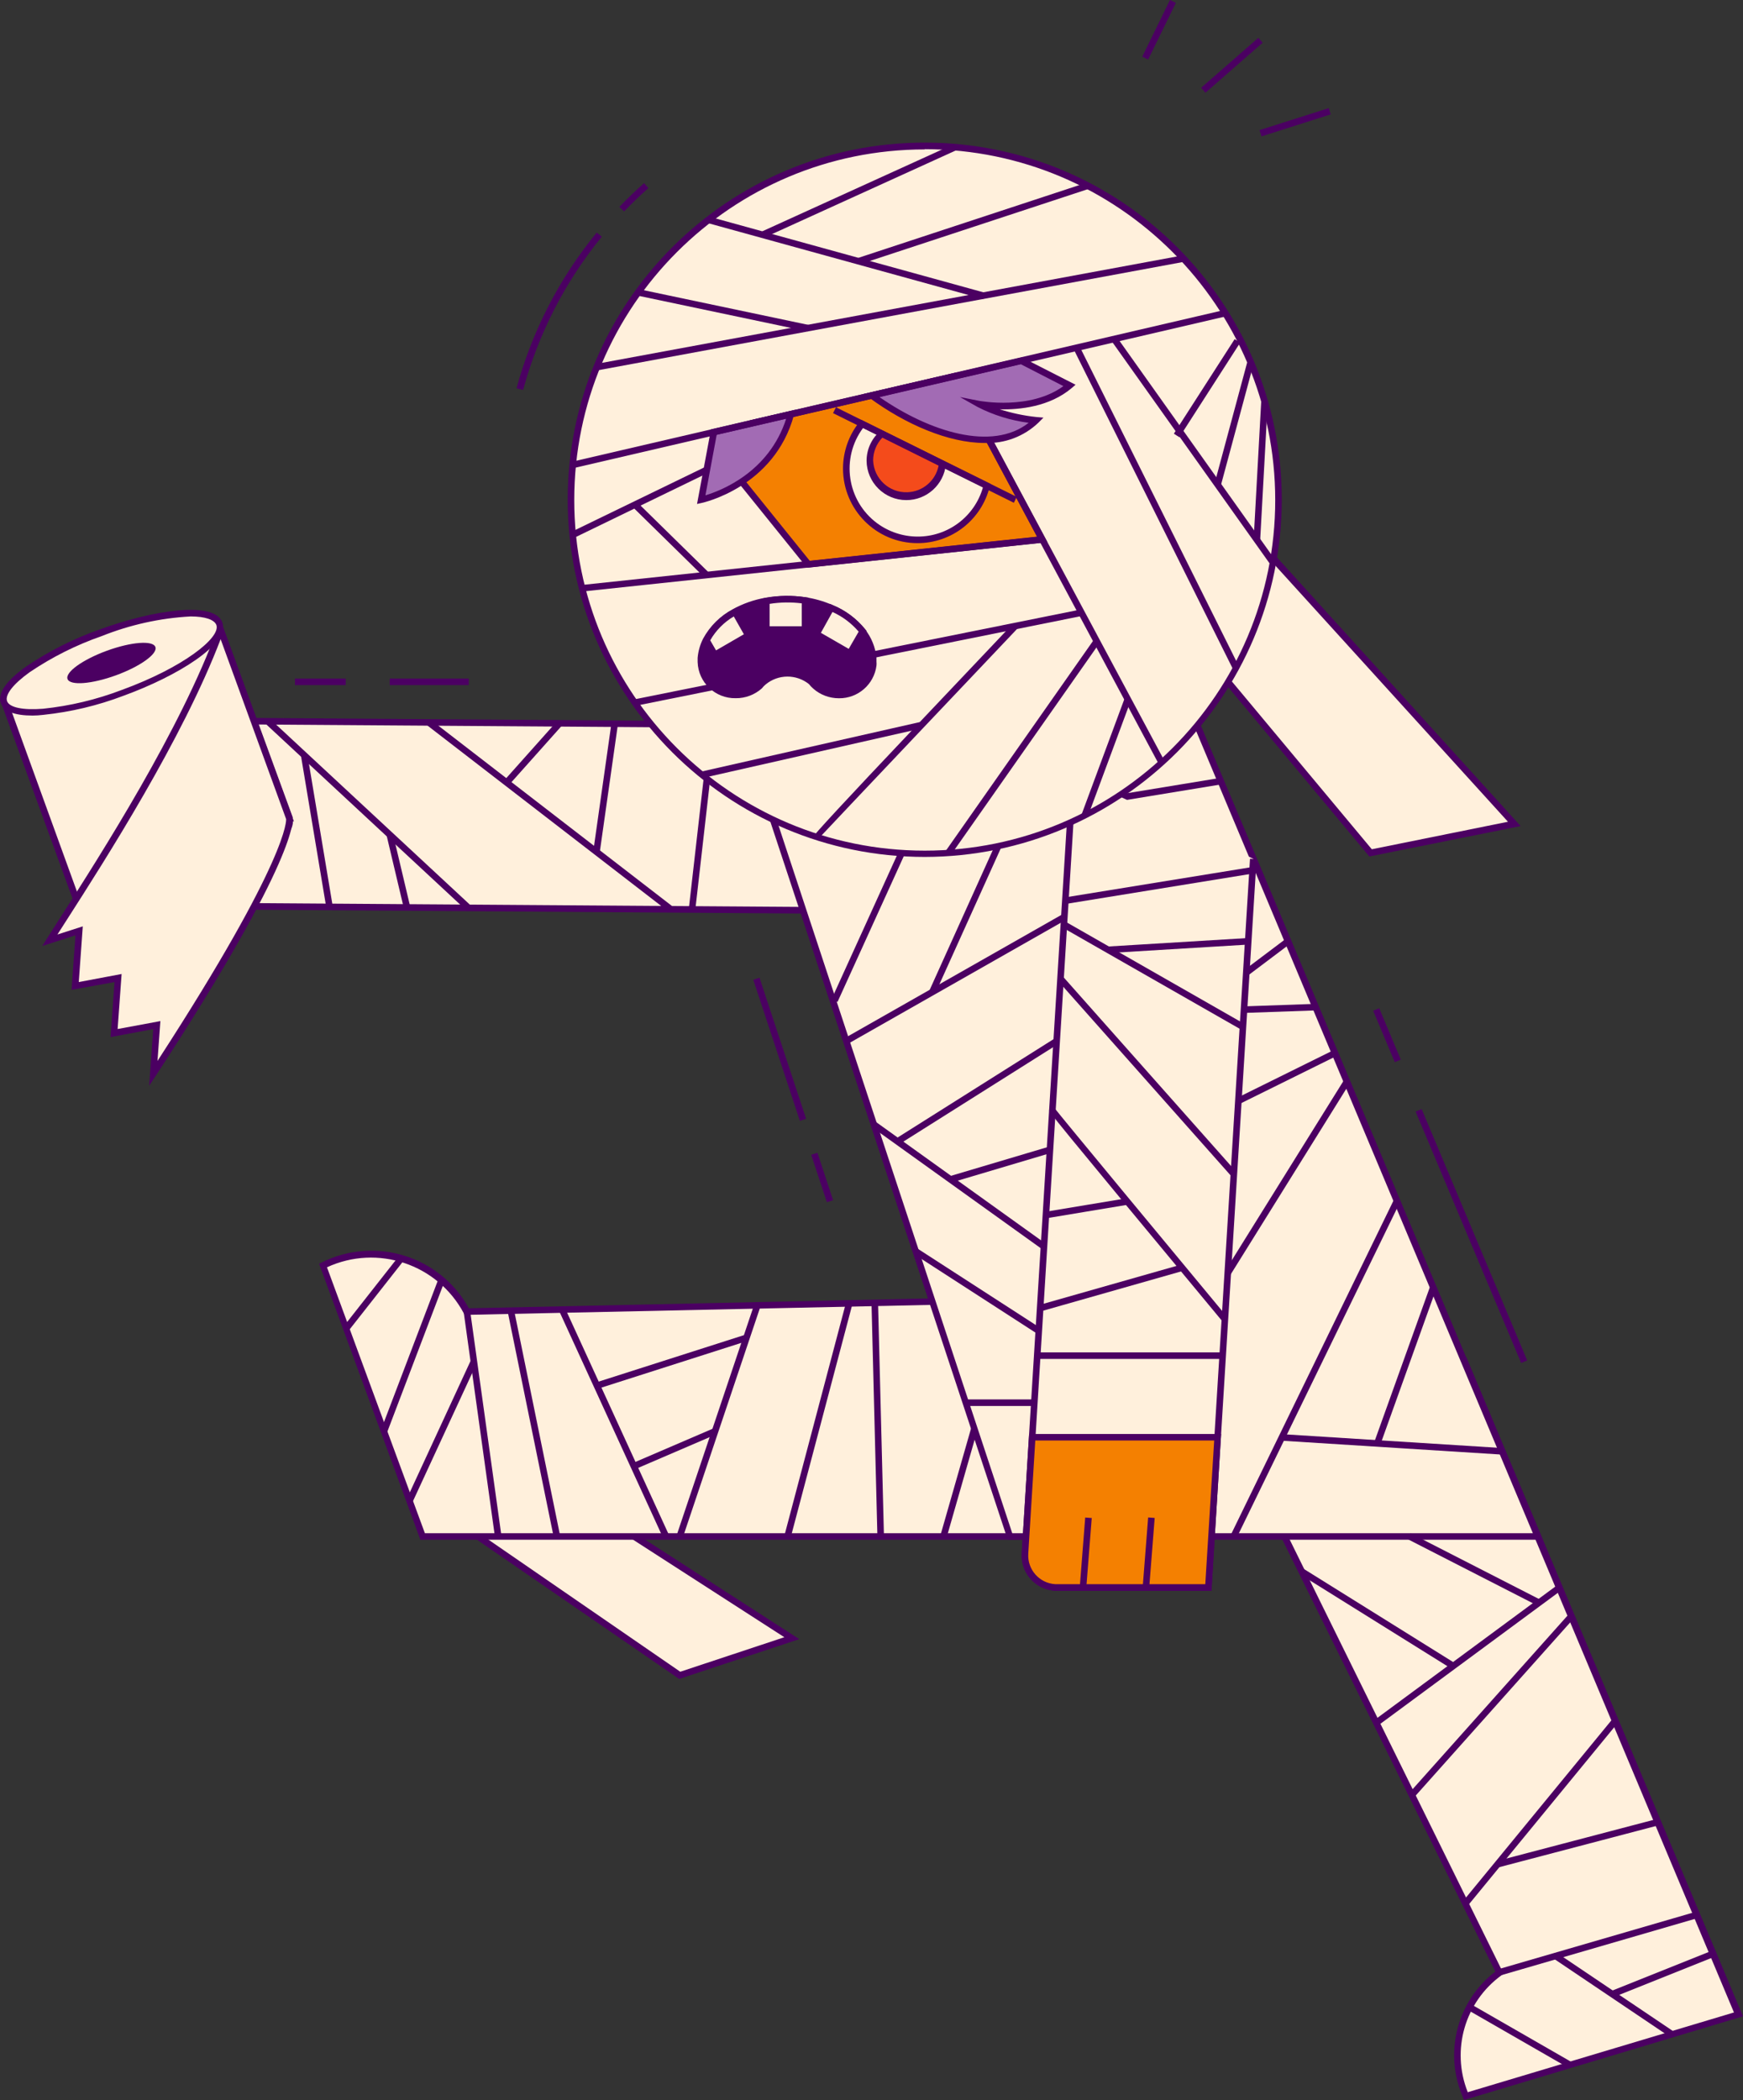 <?xml version="1.0" encoding="UTF-8"?><svg id="mummy" xmlns="http://www.w3.org/2000/svg" viewBox="0 0 266.16 320.57"><rect x="0" y="0" width="266.16" height="320.57" fill="#333333" stroke="none"/><polygon points="68.87 231.71 103.79 255.74 120.9 250.06 84.13 226.34 68.87 231.71" fill="#fff0dc"/><path d="m103.71,256.29l-35.93-24.73,16.41-5.77,37.86,24.42-18.34,6.08Zm-33.74-24.44l33.91,23.34,15.89-5.27-35.69-23-14.11,4.93Z" fill="#4b0062"/><path d="m265.45,307.52l-41.84-99.64-31.13,19.22,36.49,74h0c-5.76,4.19-7.95,11.75-5.32,18.37l.19.49,41.61-12.44Z" fill="#fff0dc"/><path d="m223.55,320.57l-.36-.91c-2.66-6.68-.55-14.32,5.15-18.7l-36.5-74,32.04-19.86,42.28,100.69-42.61,12.78Zm-30.42-93.28l36.47,74-.34.25c-5.57,4.06-7.69,11.37-5.15,17.78v.06l40.67-12.18-41.4-98.59-30.25,18.68Z" fill="#4b0062"/><path d="m64.54,234.54h105l-5-36.33-93.19,2v-.07c-4.18-7.9-13.92-11.01-21.91-7h0l15.1,41.4Z" fill="#fff0dc"/><path d="m170.08,235.04h-105.89l-15.46-42.13.4-.2c8.16-4.07,18.07-.98,22.47,7l93.33-2,5.15,37.33Zm-105.2-1h104l-4.88-35.32-93.05,2-.14-.27c-4.01-7.49-13.16-10.56-20.88-7l14.95,40.59Z" fill="#4b0062"/><polygon points="16.65 138.21 15.1 109.93 139.39 110.8 140.94 139.08 16.65 138.21" fill="#fff0dc"/><path d="m141.47,139.58l-125.3-.87-1.61-29.28,125.3.87,1.61,29.28Zm-124.35-1.87l123.29.86-1.53-27.28-123.29-.86,1.53,27.28Z" fill="#4b0062"/><polygon points="234.82 234.54 154.21 234.54 113.28 110.65 182.8 110.65 186 118.27 191.4 131.12 234.82 234.54" fill="#fff0dc"/><path d="m235.57,235.04h-81.69l-41.3-124.89h70.54l8.76,20.78,43.69,104.11Zm-81-1h79.5l-51.6-122.89h-68.5l40.6,122.89Z" fill="#4b0062"/><rect x="163.41" y="120.62" width="23.12" height="1" transform="translate(-17.32 29.97) rotate(-9.33)" fill="#4b0062"/><path d="m191.4,131.1l-5.46,88.28-.94,15.14-.48,7.79h-23.13c-2.7,0-4.88-2.19-4.88-4.88,0-.1,0-.2,0-.3l.16-2.61.94-15.14,6.26-101.11" fill="#fff0dc"/><path d="m184.99,242.83h-23.6c-2.97,0-5.38-2.41-5.38-5.38,0-.11,0-.22.01-.33l7.35-118.88,1,.06-7.35,118.88c-.15,2.41,1.69,4.49,4.1,4.64.09,0,.18,0,.27,0h22.66l6.83-110.73,1,.06-6.89,111.67Z" fill="#4b0062"/><path d="m185.94,219.4l-.94,15.14-.48,7.79h-23.13c-2.7,0-4.88-2.19-4.88-4.88,0-.1,0-.2,0-.3l.16-2.61.94-15.14h28.32Z" fill="#f48001"/><path d="m184.99,242.83h-23.6c-2.97,0-5.38-2.41-5.38-5.38,0-.11,0-.22.01-.33l1.13-18.22h29.32l-1.48,23.93Zm-26.9-22.93l-1.07,17.28c-.15,2.41,1.69,4.49,4.1,4.64.09,0,.18,0,.27,0h22.66l1.36-21.93h-27.32Z" fill="#4b0062"/><polygon points="231.24 125.76 192.24 82.83 184.44 100.41 209.29 130.2 231.24 125.76" fill="#fff0dc"/><path d="m209.1,130.74l-25.22-30.25,8.24-18.57,40.08,44.18-23.1,4.64Zm-24.08-30.42l24.46,29.32,20.79-4.2-37.89-41.71-7.36,16.59Z" fill="#4b0062"/><circle cx="141.21" cy="76.29" r="54.02" fill="#fff0dc"/><path d="m141.21,130.81c-30.11,0-54.52-24.41-54.52-54.52s24.41-54.52,54.52-54.52c30.11,0,54.52,24.41,54.52,54.52h0c-.04,30.09-24.43,54.48-54.52,54.52Zm0-108c-29.56,0-53.52,23.96-53.52,53.52s23.96,53.52,53.52,53.52,53.52-23.96,53.52-53.52h0c-.01-29.56-23.96-53.53-53.52-53.56v.04Z" fill="#4b0062"/><polygon points="123.45 86.14 113.28 73.54 114.95 64.57 145.82 57.42 159.16 82.35 123.45 86.14" fill="#f48001"/><path d="m123.23,86.67l-10.49-13,1.78-9.51,31.56-7.31,13.87,25.92-36.72,3.9Zm-9.42-13.26l9.85,12.21,34.71-3.68-12.81-23.94-30.18,7-1.57,8.41Z" fill="#4b0062"/><polygon points="176.95 116.64 145.38 57.66 146.26 57.19 177.83 116.17 176.95 116.64" fill="#4b0062"/><path d="m120.76,63.23c-3,10.89-13.69,13.06-13.69,13.06l1.93-10.34,11.76-2.72Z" fill="#a26bb4"/><path d="m106.44,76.93l2.13-11.39,12.89-3-.22.81c-3,11.06-14,13.4-14.07,13.42l-.73.16Zm3-10.56l-1.72,9.24c2.35-.7,9.7-3.51,12.33-11.69l-10.61,2.45Z" fill="#4b0062"/><path d="m149.54,61.67c2.73,1.35,5.67,2.19,8.7,2.48-5.65,5.65-16.29,2.68-25.12-3.79l22.86-5.26,7.37,3.76c-5.28,4.48-13.81,2.81-13.81,2.81Z" fill="#a26bb4"/><path d="m150.37,67.62c-5.59,0-12.14-2.89-17.55-6.85l-.88-.64,24.1-5.58,8.2,4.18-.57.49c-3.38,2.88-8,3.34-11,3.26,1.82.58,3.7.98,5.6,1.18l1.07.09-.76.76c-2.2,2.11-5.16,3.23-8.21,3.11Zm-16.06-7c7.63,5.3,17.2,8.31,22.77,3.92-2.72-.35-5.35-1.16-7.79-2.41l-2.7-1.52,3,.59c.08,0,7.73,1.45,12.79-2.26l-6.5-3.34-21.57,5.02Z" fill="#4b0062"/><path d="m133.42,101.02h0c.01.17.01.34,0,.51-.36,2.62-2.63,4.56-5.28,4.51-1.32,0-2.59-.47-3.58-1.33-.25-.18-.47-.39-.68-.61-2.12-1.76-5.19-1.76-7.31,0-.24.2-.46.42-.65.67-.98.85-2.24,1.33-3.54,1.33-2.84.07-5.21-2.16-5.31-5h0c-.01-.18-.01-.37,0-.55.08-.95.35-1.88.78-2.73,1-1.83,2.51-3.33,4.35-4.3,1.49-.82,3.11-1.39,4.79-1.68,1.06-.19,2.14-.29,3.22-.29.9,0,1.8.07,2.69.2,1.38.2,2.72.59,4,1.14,1.87.76,3.51,1.99,4.77,3.56.93,1.18,1.51,2.6,1.66,4.1.04.16.07.31.09.47Z" fill="#4b0062"/><path d="m128.11,106.59c-1.44,0-2.83-.51-3.91-1.46-.25-.22-.48-.45-.68-.71-1.94-1.54-4.69-1.52-6.6.06-.22.18-.41.38-.58.6-1.1.98-2.53,1.52-4,1.5-3.12.06-5.71-2.4-5.81-5.52-.01-.21-.01-.43,0-.64.09-1.02.37-2.01.83-2.92,1.04-1.92,2.62-3.49,4.55-4.51,1.54-.85,3.22-1.44,4.95-1.74,2-.36,4.06-.39,6.07-.09,1.43.21,2.82.6,4.15,1.18,1.95.79,3.67,2.07,5,3.71.99,1.25,1.6,2.77,1.76,4.36.01.2.01.39,0,.59h0c.02.2.02.4,0,.6-.37,2.88-2.83,5.02-5.73,4.99Zm-7.86-4.3c1.46-.02,2.88.49,4,1.44.19.23.4.44.62.64.9.79,2.06,1.22,3.26,1.21,2.4.05,4.45-1.7,4.78-4.07.01-.15.01-.3,0-.45h0c0-.17,0-.33,0-.5-.14-1.41-.68-2.74-1.56-3.85-1.21-1.5-2.78-2.67-4.57-3.4-1.25-.54-2.56-.91-3.9-1.1-1.91-.28-3.84-.25-5.74.09-1.63.28-3.19.84-4.64,1.63-1.76.93-3.2,2.35-4.15,4.09-.4.8-.65,1.66-.73,2.55,0,.17,0,.34,0,.51.08,2.59,2.22,4.63,4.81,4.57,1.19,0,2.33-.42,3.23-1.19.19-.25.42-.48.67-.68,1.09-.95,2.48-1.47,3.92-1.49h0Z" fill="#4b0062"/><path d="m95.3,32.27l-.72-.69c1.2-1.25,2.47-2.47,3.77-3.62l.66.75c-1.27,1.13-2.52,2.33-3.71,3.56Z" fill="#4b0062"/><path d="m79.88,59.53l-1-.26c2.36-8.7,6.53-16.8,12.24-23.77l.78.63c-5.61,6.87-9.7,14.84-12.02,23.4Z" fill="#4b0062"/><rect x="86.14" y="58.88" width="102.35" height="1" transform="translate(-9.88 32.64) rotate(-13.09)" fill="#4b0062"/><rect x="90.35" y="47.26" width="91.19" height="1" transform="translate(-6.42 25.52) rotate(-10.48)" fill="#4b0062"/><rect x="128.73" y="17.54" width="1" height="43.65" transform="translate(56.93 153.48) rotate(-74.58)" fill="#4b0062"/><rect x="109.93" y="34.07" width="1" height="26.58" transform="translate(41.34 145.67) rotate(-78.11)" fill="#4b0062"/><rect x="114.99" y="28.66" width="32.28" height="1" transform="translate(-.3 56.91) rotate(-24.46)" fill="#4b0062"/><rect x="130.2" y="33.62" width="36.82" height="1" transform="translate(-3.22 48.17) rotate(-18.22)" fill="#4b0062"/><rect x="181.78" y="47.95" width="1" height="41.79" transform="translate(-6.17 118.35) rotate(-35.41)" fill="#4b0062"/><rect x="176.08" y="50.26" width="1" height="54.57" transform="translate(-16.05 86.87) rotate(-26.48)" fill="#4b0062"/><rect x="88.71" y="85.56" width="70.67" height="1" transform="translate(-8.39 13.58) rotate(-6.06)" fill="#4b0062"/><rect x="96.29" y="99.88" width="69.56" height="1" transform="translate(-17.23 27.84) rotate(-11.38)" fill="#4b0062"/><path d="m124.98,128.03l-.37-.33-.49.13q-.08-.29,15.33-16.55l15.22-16.06.73.69c-.31.32-29.96,31.59-30.42,32.12Z" fill="#4b0062"/><rect x="136.37" y="113.57" width="39.51" height="1" transform="translate(-26.93 176.34) rotate(-54.94)" fill="#4b0062"/><rect x="159.43" y="115.14" width="18.97" height="1" transform="translate(1.75 233.8) rotate(-69.65)" fill="#4b0062"/><rect x="106.78" y="113.97" width="34.37" height="1" transform="translate(-22.22 30.21) rotate(-12.76)" fill="#4b0062"/><rect x="175.72" y="58.74" width="17.16" height="1" transform="translate(34.81 182.24) rotate(-57.26)" fill="#4b0062"/><rect x="178.76" y="64.09" width="19.41" height="1" transform="translate(77.1 229.78) rotate(-74.93)" fill="#4b0062"/><rect x="181.86" y="71.24" width="21.3" height="1" transform="translate(110.34 260.03) rotate(-86.86)" fill="#4b0062"/><polygon points="87.67 82.1 87.23 81.2 107.7 71.27 108.14 72.17 87.67 82.1" fill="#4b0062"/><polygon points="107.57 88.14 96.61 77.39 97.31 76.68 108.27 87.43 107.57 88.14" fill="#4b0062"/><path d="m150.66,74.1c-1.42,5.83-7.3,9.41-13.13,8s-9.41-7.3-8-13.13c.38-1.57,1.11-3.03,2.13-4.29l3,1.49,9.25,4.59,6.75,3.34Z" fill="#fff0dc"/><path d="m140.1,82.91c-6.29,0-11.37-5.11-11.37-11.39,0-2.59.89-5.11,2.52-7.13l.25-.31,19.74,9.78-.1.39c-1.24,5.09-5.8,8.67-11.04,8.66Zm-8.31-17.58c-3.42,4.6-2.47,11.1,2.12,14.52,1.79,1.33,3.96,2.05,6.19,2.06,4.64.02,8.73-3.05,10-7.52l-18.31-9.06Z" fill="#4b0062"/><path d="m143.88,70.78c-.26,3.05-2.95,5.32-6,5.06s-5.32-2.95-5.06-6c.12-1.4.77-2.7,1.81-3.65l9.25,4.59Z" fill="#f44b1b"/><path d="m138.39,76.34c-3.32,0-6.03-2.68-6.06-6,0-1.71.73-3.33,2-4.47l.25-.23,9.86,4.89v.34c-.31,3.11-2.93,5.48-6.05,5.47Zm-3.64-9.55c-.91.94-1.42,2.19-1.42,3.5.11,2.79,2.46,4.96,5.25,4.85,2.33-.09,4.3-1.77,4.75-4.07l-8.58-4.28Z" fill="#4b0062"/><rect x="140.74" y="54.06" width="1" height="30.81" transform="translate(16.28 165.17) rotate(-63.64)" fill="#4b0062"/><rect x="172.17" y="4.05" width="9.64" height="1" transform="translate(95.15 161.54) rotate(-63.94)" fill="#4b0062"/><rect x="182.32" y="9.46" width="11.59" height="1" transform="translate(39.85 126.17) rotate(-41.12)" fill="#4b0062"/><rect x="192.22" y="18.16" width="11.09" height="1" transform="translate(3.63 60.74) rotate(-17.62)" fill="#4b0062"/><path d="m122.94,91.67v4.43h-5.91v-4.34c1.06-.19,2.14-.29,3.22-.29.9,0,1.8.07,2.69.2Z" fill="#fff0dc"/><path d="m123.44,96.6h-6.91v-5.26l.41-.08c2.01-.36,4.06-.39,6.08-.09l.43.06v5.37Zm-5.92-1h4.91v-3.5c-1.63-.2-3.29-.18-4.91.08v3.42Z" fill="#4b0062"/><path d="m114.29,96.99l-5.12,3-1.29-2.25c1-1.83,2.51-3.33,4.35-4.3l2.06,3.55Z" fill="#fff0dc"/><path d="m108.98,100.64l-1.67-2.88.12-.24c1.04-1.92,2.62-3.49,4.55-4.51l.43-.24,2.55,4.41-5.98,3.46Zm-.53-2.9l.89,1.54,4.25-2.46-1.54-2.72c-1.49.88-2.73,2.13-3.59,3.63h0Z" fill="#4b0062"/><path d="m131.73,96.37l-1.94,3.36-5.12-3,2.29-4c1.87.79,3.52,2.04,4.77,3.64Z" fill="#fff0dc"/><path d="m129.97,100.42l-6-3.45,2.76-4.79.41.18c1.95.79,3.67,2.07,5,3.71l.2.26-2.37,4.09Zm-4.62-3.82l4.25,2.45,1.52-2.63c-1.1-1.28-2.46-2.31-4-3l-1.77,3.18Z" fill="#4b0062"/><rect x="211.3" y="153.77" width="1" height="8.51" transform="translate(-44.67 94.33) rotate(-22.78)" fill="#4b0062"/><rect x="118.56" y="148.83" width="1" height="22.68" transform="translate(-44.23 45.43) rotate(-18.28)" fill="#4b0062"/><rect x="125.04" y="175.93" width="1" height="7.62" transform="translate(-50.06 48.48) rotate(-18.29)" fill="#4b0062"/><rect x="224.19" y="167.86" width="1" height="41.62" transform="translate(-55.53 101.72) rotate(-22.78)" fill="#4b0062"/><rect x="224.5" y="228.53" width="1" height="22" transform="translate(-90.73 330.71) rotate(-62.9)" fill="#4b0062"/><rect x="206.76" y="252.18" width="34.72" height="1" transform="translate(-106.24 182.41) rotate(-36.42)" fill="#4b0062"/><rect x="209.84" y="233.47" width="1" height="27.25" transform="translate(-110.62 294.87) rotate(-58.06)" fill="#4b0062"/><rect x="209.51" y="259.85" width="36.53" height="1" transform="translate(-118.13 256.92) rotate(-48.25)" fill="#4b0062"/><rect x="217.17" y="276.14" width="36.05" height="1" transform="translate(-127.86 282.92) rotate(-50.62)" fill="#4b0062"/><rect x="228.36" y="296.19" width="31.37" height="1" transform="translate(-73.12 79.92) rotate(-16.21)" fill="#4b0062"/><rect x="228.18" y="280.87" width="25.39" height="1" transform="translate(-63.59 70.44) rotate(-14.72)" fill="#4b0062"/><rect x="245.92" y="293.86" width="1" height="21.39" transform="translate(-143.83 338.88) rotate(-56.05)" fill="#4b0062"/><rect x="245.57" y="300.84" width="16.58" height="1" transform="translate(-93.75 115.82) rotate(-21.8)" fill="#4b0062"/><rect x="231.53" y="301.93" width="1" height="17.69" transform="translate(-153.04 357.07) rotate(-60.11)" fill="#4b0062"/><rect x="137.89" y="225.84" width="17.06" height="1" transform="translate(-111.49 304.74) rotate(-74.01)" fill="#4b0062"/><rect x="133.53" y="198.88" width="1" height="35.68" transform="translate(-5.44 3.46) rotate(-1.45)" fill="#4b0062"/><rect x="106.56" y="216.23" width="36.82" height="1" transform="translate(-116.51 282.1) rotate(-75.18)" fill="#4b0062"/><rect x="91.1" y="216.43" width="37.22" height="1" transform="translate(-130.87 251.81) rotate(-71.42)" fill="#4b0062"/><rect x="93.26" y="198.14" width="1" height="38.12" transform="translate(-81.96 58.81) rotate(-24.62)" fill="#4b0062"/><rect x="81.03" y="199.72" width="1" height="35.2" transform="translate(-41.83 20.7) rotate(-11.54)" fill="#4b0062"/><rect x="73.19" y="200.03" width="1" height="34.67" transform="translate(-29.25 12.23) rotate(-7.92)" fill="#4b0062"/><rect x="55.74" y="217.97" width="23.41" height="1" transform="translate(-159.16 188.02) rotate(-65.19)" fill="#4b0062"/><rect x="50.67" y="206.41" width="24.75" height="1" transform="translate(-152.76 192.22) rotate(-69.16)" fill="#4b0062"/><rect x="50.28" y="196.91" width="13.63" height="1" transform="translate(-133.39 120.3) rotate(-51.83)" fill="#4b0062"/><rect x="90.58" y="207.37" width="23.95" height="1" transform="translate(-58.43 41.1) rotate(-17.73)" fill="#4b0062"/><rect x="96.24" y="220.65" width="13.48" height="1" transform="translate(-78.96 58.64) rotate(-23.26)" fill="#4b0062"/><rect x="160.47" y="236.5" width="10.66" height="1" transform="translate(-83.43 383.78) rotate(-85.52)" fill="#4b0062"/><rect x="170.08" y="236.49" width="10.66" height="1" transform="translate(-74.56 393.35) rotate(-85.52)" fill="#4b0062"/><rect x="158.38" y="206.44" width="28.32" height="1" fill="#4b0062"/><path d="m186.67,201.71c-26.49-31.91-26.48-32-26.47-32.24l1,.06h-.5l.42-.27c.47.67,17.42,21.12,26.32,31.84l-.77.61Z" fill="#4b0062"/><rect x="174.68" y="144.37" width="1" height="39.89" transform="translate(-64.91 157.71) rotate(-41.59)" fill="#4b0062"/><rect x="175.63" y="133.19" width="1" height="31.51" transform="translate(-40.56 227.99) rotate(-60.26)" fill="#4b0062"/><rect x="169.18" y="143.84" width="21.45" height="1" transform="translate(-8.41 11.15) rotate(-3.47)" fill="#4b0062"/><rect x="162.48" y="134.67" width="28.98" height="1" transform="translate(-19.37 30.1) rotate(-9.22)" fill="#4b0062"/><rect x="159.61" y="183.94" width="12.58" height="1" transform="translate(-28 29.71) rotate(-9.44)" fill="#4b0062"/><rect x="158.39" y="196.11" width="22.52" height="1" transform="translate(-47.32 53.92) rotate(-15.88)" fill="#4b0062"/><rect x="55.75" y="103.45" width="1" height="41.85" transform="translate(-73.16 80.94) rotate(-47.11)" fill="#4b0062"/><rect x="83.45" y="101.19" width="1" height="46.7" transform="translate(-65.93 114.93) rotate(-52.35)" fill="#4b0062"/><rect x="96.78" y="128.33" width="20.07" height="1" transform="translate(-33.28 220.38) rotate(-83.5)" fill="#4b0062"/><rect x="82.58" y="119.76" width="19.78" height="1" transform="translate(-39.59 194.91) rotate(-81.92)" fill="#4b0062"/><rect x="75.35" y="114.43" width="12.13" height="1" transform="translate(-58.54 99.14) rotate(-48.25)" fill="#4b0062"/><rect x="60.33" y="127.22" width="1" height="11.45" transform="translate(-29.01 17.61) rotate(-13.33)" fill="#4b0062"/><rect x="47.88" y="115.06" width="1" height="23.54" transform="translate(-20.23 9.7) rotate(-9.48)" fill="#4b0062"/><rect x="59.51" y="103.58" width="12.07" height="1" fill="#4b0062"/><rect x="45.04" y="103.58" width="7.75" height="1" fill="#4b0062"/><rect x="120.18" y="140.96" width="24.78" height="1" transform="translate(-51.09 203.56) rotate(-65.54)" fill="#4b0062"/><rect x="135.2" y="139.75" width="24.45" height="1" transform="translate(-41.09 216.87) rotate(-65.69)" fill="#4b0062"/><rect x="126.71" y="148.95" width="38.32" height="1" transform="translate(-54.8 91.62) rotate(-29.62)" fill="#4b0062"/><rect x="145.92" y="164.96" width="1" height="32" transform="translate(-85.96 194.51) rotate(-54.36)" fill="#4b0062"/><rect x="134.85" y="166.08" width="28.71" height="1" transform="translate(-65.85 105.24) rotate(-32.23)" fill="#4b0062"/><rect x="144.81" y="177.27" width="15.84" height="1" transform="translate(-44.33 50.91) rotate(-16.56)" fill="#4b0062"/><rect x="148.72" y="185.88" width="1" height="22.39" transform="translate(-97.29 215.45) rotate(-57.13)" fill="#4b0062"/><rect x="147.45" y="213.62" width="10.49" height="1" fill="#4b0062"/><rect x="172.4" y="208.43" width="56.91" height="1" transform="translate(-74.92 298.06) rotate(-64.04)" fill="#4b0062"/><rect x="201.97" y="207.92" width="25.24" height="1" transform="translate(-54.06 340) rotate(-70.26)" fill="#4b0062"/><rect x="212.08" y="203.67" width="1" height="33.62" transform="translate(-20.85 418.76) rotate(-86.39)" fill="#4b0062"/><rect x="179.38" y="179.22" width="34.39" height="1" transform="translate(-59.91 251.55) rotate(-58.08)" fill="#4b0062"/><rect x="189.53" y="145.58" width="7.93" height="1" transform="translate(-48.95 145.78) rotate(-36.98)" fill="#4b0062"/><rect x="189.95" y="153.43" width="10.91" height="1" transform="translate(-5.28 6.95) rotate(-2.01)" fill="#4b0062"/><rect x="188.25" y="163.91" width="16.41" height="1" transform="translate(-52.52 104.11) rotate(-26.31)" fill="#4b0062"/><path d="m44.2,125.1h0l-10.87-29.84L.71,107.1l10.81,29.67h0l.06.17h0c1.21,2.34,9.09,1.69,17.91-1.52,8.82-3.21,15.29-7.76,14.71-10.32Z" fill="#fff0dc"/><path d="m15.88,138.86c-2.12,0-3.75-.39-4.51-1.29h-.11l-.26-.62L0,106.81l33.59-12.24,11.29,30.81h-.14c0,3.26-7.58,7.76-15.05,10.48-4.81,1.79-10.03,3-13.81,3Zm-3.94-2.24l.07.12c1,1.84,8.13,1.57,17.29-1.76s14.83-7.75,14.37-9.78v-.21l-10.61-29.11L1.35,107.44l10.59,29.18Z" fill="#4b0062"/><ellipse cx="17.02" cy="101.21" rx="17.49" ry="4.88" transform="translate(-33.62 11.94) rotate(-20.02)" fill="#fff0dc"/><path d="m4.98,109.23c-2.73,0-4.4-.64-4.85-1.88-.54-1.47.78-3.4,3.81-5.57,3.49-2.37,7.27-4.28,11.25-5.68,8.2-3,17.55-4.39,18.75-1.11h0c1.2,3.28-6.87,8.23-15.06,11.21-3.94,1.5-8.05,2.48-12.24,2.92-.59.07-1.15.11-1.66.11Zm24.13-15.13c-4.66.25-9.25,1.27-13.58,3-3.89,1.35-7.59,3.21-11,5.51-2.51,1.8-3.8,3.45-3.45,4.42s2.4,1.4,5.49,1.16c4.11-.43,8.14-1.39,12-2.86,9.41-3.43,15.17-8,14.47-9.93-.33-.82-1.73-1.3-3.93-1.3Z" fill="#4b0062"/><ellipse cx="17.02" cy="101.21" rx="7.14" ry="2" transform="translate(-33.62 11.94) rotate(-20.02)" fill="#4b0062"/><path d="m23.42,163.84l.53-7.36-6.54,1.22.61-8.4-6.54,1.23.6-8.41-4.47,1.43c4-6.35,19.61-29.58,26.08-47.43l10.49,28.79s1.26,5.25-20.76,38.93Z" fill="#fff0dc"/><path d="m22.78,165.73l.62-8.64-6.52,1.22.61-8.4-6.56,1.19.59-8.32-5.06,1.62.72-1.15c.53-.85,1.27-2,2.18-3.42,5.93-9.25,18.27-28.51,23.85-43.91l.47-1.29,11,30.08c.07.28,1.08,5.9-20.81,39.38l-1.09,1.64Zm1.71-9.86l-.44,6.08c20.23-31.17,19.65-36.87,19.64-36.92l-10-27.46c-5.82,15.27-17.69,33.8-23.48,42.83l-1.44,2.25,3.87-1.24-.61,8.5,6.54-1.23-.61,8.4,6.53-1.21Z" fill="#4b0062"/></svg>